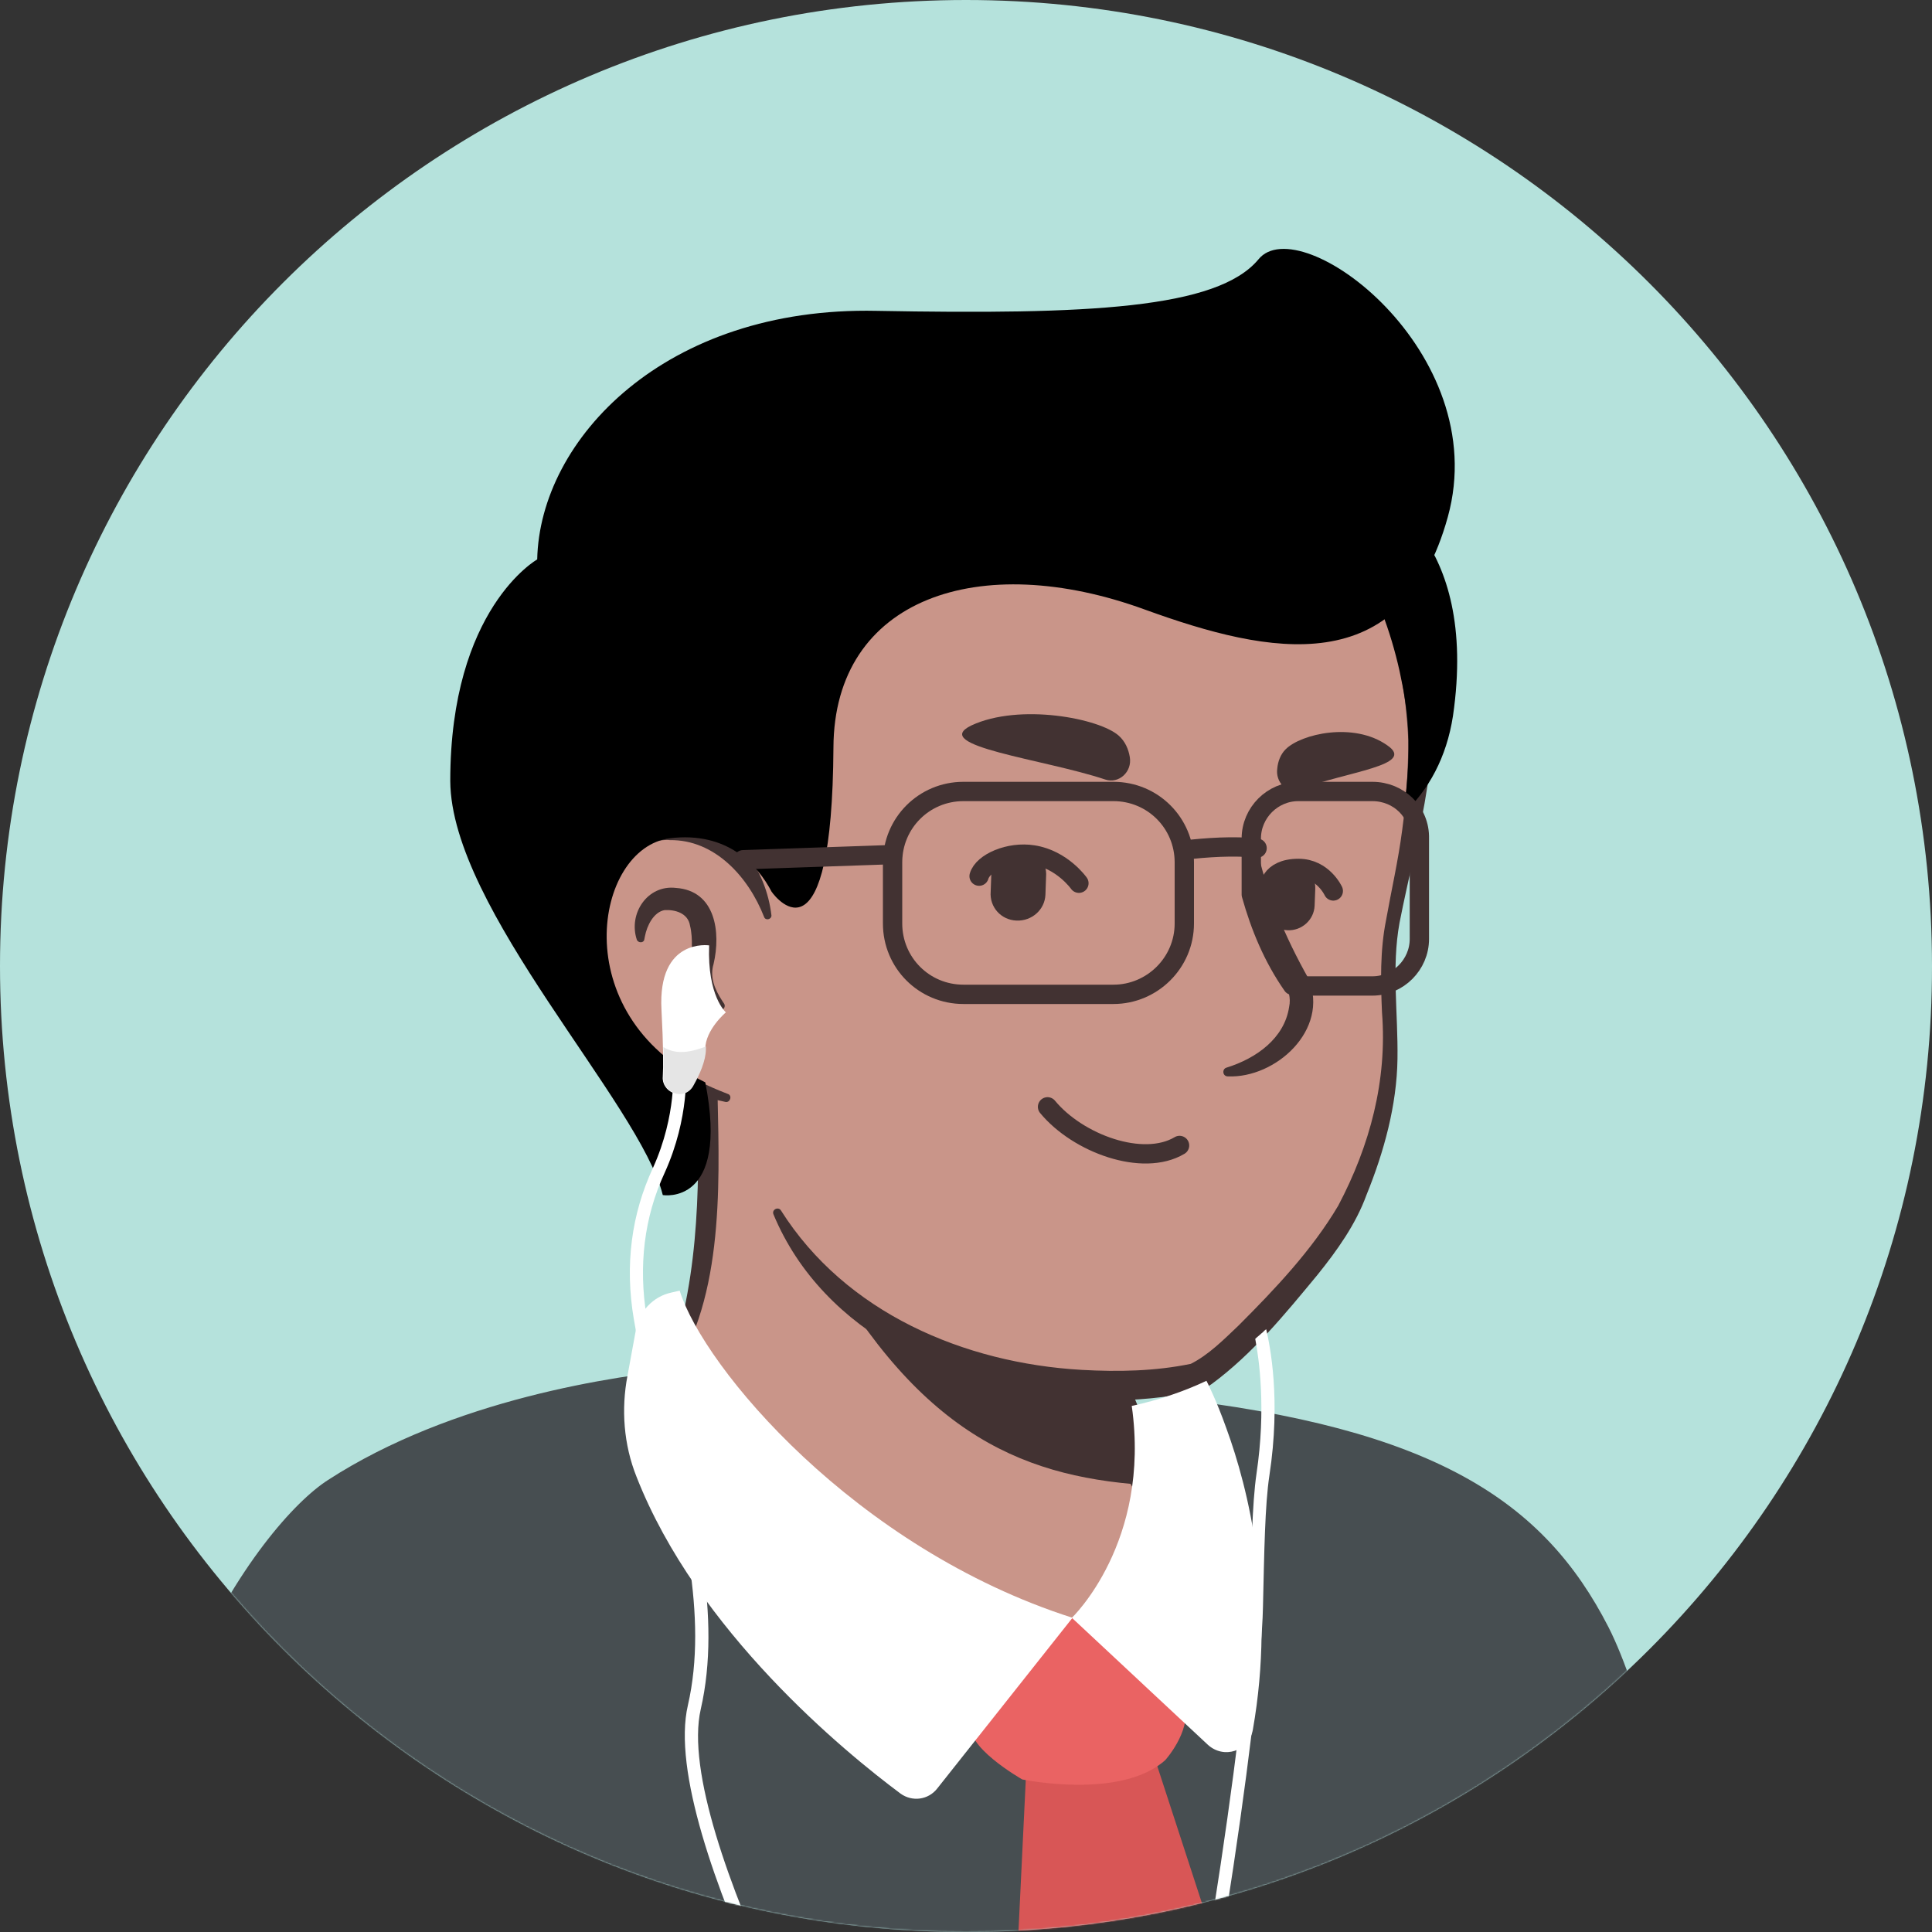 <svg width="1300" height="1300" viewBox="0 0 1300 1300" fill="none" xmlns="http://www.w3.org/2000/svg">
<rect x="0" y="0" width="1300" height="1300" fill="#333333" stroke="none"/>
<path d="M650 1300C290.71 1300 0 1008.86 0 650C0 290.71 291.141 0 650 0C1009.29 0 1300 291.141 1300 650C1300.43 1009.29 1009.29 1300 650 1300Z" fill="#B5E2DC"/>
<mask id="mask0_26_635" style="mask-type:alpha" maskUnits="userSpaceOnUse" x="0" y="0" width="1301" height="1300">
<path d="M650 1300C290.71 1300 0 1008.86 0 650C0 290.71 291.141 0 650 0C1009.29 0 1300 291.141 1300 650C1300.43 1009.29 1009.29 1300 650 1300Z" fill="#F7C0B5"/>
</mask>
<g mask="url(#mask0_26_635)">
<path d="M785.88 1069.42C776.368 1116.08 714.768 1144.16 611.044 1102.04C503.244 1058.55 456.591 954.83 444.815 924.03C508.68 804.453 464.291 721.565 464.291 721.565C611.497 708.883 740.133 881 740.133 881L760.062 966.153C761.874 973.4 765.497 979.741 770.933 984.271C780.444 1001.03 791.768 1039.53 785.88 1069.42Z" fill="#C99589"/>
<path d="M442.552 925.389C451.158 912.253 456.593 896.853 460.217 881.906C467.011 850.653 469.276 818.947 469.729 787.241V775.465C468.37 763.688 464.293 751.459 459.764 740.588C453.876 726.094 475.164 717.036 481.958 731.53C482.864 733.341 482.864 736.512 482.864 738.324C484.223 799.924 486.94 879.188 447.988 930.371C445.27 933.088 439.835 929.012 442.552 925.389Z" fill="#423232"/>
<path d="M745.115 880.095C751.91 884.171 754.174 889.607 755.08 895.042C757.798 905.912 756.892 917.689 759.61 929.012C761.874 939.883 768.668 950.301 770.48 961.624C772.745 973.401 779.539 998.312 782.257 1010.54C783.162 1013.26 781.351 1016.43 778.18 1016.88C776.368 1017.34 775.01 1016.88 773.651 1015.98C767.763 1010.99 765.045 1006.01 761.421 999.671C755.533 988.801 751.457 978.836 747.833 966.606C744.663 955.736 746.021 943.959 743.304 932.636C741.039 921.765 734.698 911.348 732.433 900.024C731.074 894.589 730.621 888.701 734.698 881.906C737.415 879.189 741.945 878.283 745.115 880.095Z" fill="#423232"/>
<path d="M777.729 999.671C691.217 995.141 620.558 967.965 551.711 845.218C609.687 896.4 678.082 915.877 750.099 924.936L759.611 966.606C761.423 973.853 772.293 995.141 777.729 999.671Z" fill="#423232"/>
<path d="M774.107 982.912C789.507 1011.9 798.566 1048.14 789.054 1080.29C781.807 1102.94 760.972 1119.7 738.325 1126.04C685.783 1140.08 625.089 1117.89 578.436 1092.98C520.913 1060.82 478.336 1006.92 451.16 948.036C449.348 943.506 455.689 939.883 458.407 944.412C467.919 963.436 478.789 982.006 491.019 998.765C503.248 1015.98 517.289 1031.83 533.142 1045.87C579.342 1087.54 641.848 1113.36 704.354 1113.36C768.672 1111.55 793.13 1077.58 778.183 1015.07C775.919 1005.11 772.295 994.689 767.313 986.083C764.595 982.459 771.389 978.383 774.107 982.912Z" fill="#423232"/>
<path d="M949.393 438.93C957.546 476.977 961.623 507.777 939.429 609.236C917.687 710.241 970.682 731.077 845.217 892.777C794.035 958.906 669.929 940.336 569.376 871.941C535.405 848.841 520.911 789.506 495.546 747.383C475.617 714.318 466.558 748.741 440.287 720.206C404.505 681.253 361.476 602.894 382.764 464.294C417.187 239.636 595.193 213.365 726.999 238.277C859.711 263.641 927.652 338.83 949.393 438.93Z" fill="#C99589"/>
<path d="M462.934 760.518C452.517 742.853 438.929 727.453 426.246 711.147C414.017 694.388 404.052 675.818 395.899 656.794C341.999 524.536 362.834 338.377 495.093 260.471C549.899 228.765 616.029 221.065 677.629 226.047C809.435 235.559 930.37 296.253 958.905 435.759C974.305 497.359 953.47 560.771 941.693 621.012C936.258 650.906 940.787 681.706 940.334 712.506C939.882 743.759 931.276 775.012 919.499 804C912.252 823.93 899.57 841.594 886.434 857.9C864.693 884.171 842.952 910.894 815.323 931.277C808.982 935.806 797.658 938.071 789.958 938.977C768.67 942.147 747.834 943.053 726.546 941.694C643.205 938.071 553.976 897.759 520.458 817.135C519.099 813.965 523.629 811.7 525.44 814.418C568.923 883.265 648.64 917.236 727.905 921.765C752.364 923.124 777.276 922.671 801.281 917.688C813.058 911.8 823.476 901.383 833.44 891.871C857.899 867.412 882.811 841.141 900.476 811.247C921.764 770.936 933.54 727 929.917 681.253C929.011 660.871 928.558 639.583 932.634 619.2C936.258 598.818 940.787 579.341 943.505 558.506C946.223 538.577 947.582 518.194 947.582 498.265C945.317 439.836 926.293 379.594 889.152 334.3C807.17 232.389 613.311 205.665 504.152 275.418C435.305 317.994 403.146 397.712 392.729 475.165C376.876 568.018 381.405 659.512 455.234 727L476.976 749.647C485.582 759.612 470.182 771.388 462.934 760.518Z" fill="#423232"/>
<path d="M516.38 616.482C516.38 616.482 502.339 548.541 436.209 556.694C379.139 563.941 359.209 700.729 488.75 738.776" fill="#C99589"/>
<path d="M482.864 679.441C472.446 673.553 465.199 663.589 464.746 651.359C465.199 642.3 466.558 631.883 464.293 622.824C462.934 614.218 453.875 611.953 447.081 612.406C439.834 613.765 435.305 622.824 433.946 630.071C433.946 630.524 433.493 631.883 433.493 632.336C433.04 634.6 429.417 634.6 428.511 632.336C422.623 614.671 435.758 595.194 454.781 597.459C481.505 599.271 485.128 627.353 480.146 648.641C477.428 657.7 481.052 665.853 486.034 673.553L486.94 674.912C489.205 677.63 485.581 681.253 482.864 679.441Z" fill="#423232"/>
<path d="M845.216 568.471C852.01 600.629 864.692 630.523 880.545 658.606C894.586 693.029 858.351 725.641 826.192 724.282C822.569 724.282 822.116 719.3 825.286 718.394C845.669 712.053 864.239 698.465 867.41 677.629C868.769 671.288 866.957 665.853 863.786 660.418C848.839 632.335 839.78 600.176 842.045 568.471C842.045 566.206 845.216 566.206 845.216 568.471Z" fill="#423232"/>
<path d="M514.117 616.936C503.699 590.212 481.052 564.847 450.705 565.3C447.987 564.847 443.458 565.753 440.74 565.753C433.04 566.206 426.699 568.924 420.811 574.359C391.823 603.347 396.805 654.53 420.358 686.689C428.511 698.012 438.929 707.977 450.705 716.13C462.482 724.283 475.617 730.624 489.658 736.059C492.829 736.965 491.47 741.947 488.299 741.494C457.952 735.153 428.964 720.206 409.034 695.294C378.234 658.153 371.893 596.1 408.581 559.865C416.734 552.618 428.058 547.183 439.381 547.183C443.005 547.183 448.44 546.277 452.064 547.183C471.087 548.089 489.205 557.6 500.982 572.547C511.399 585.23 517.287 600.63 519.099 616.03C519.099 618.747 515.023 619.653 514.117 616.936Z" fill="#423232"/>
<path d="M1171.47 1471.21L73.833 1446.95C62.566 1170.48 176.1 1024.45 220.733 995.847C304.367 941.68 413.133 925.647 464.267 920.88C477.267 952.947 526.666 1058.25 629.366 1099.85C728.6 1140.15 787.533 1113.28 796.633 1068.65C802.266 1040.05 784.5 993.247 775.4 978.08C770.2 973.747 766.733 967.247 765 960.747L761.533 946.447C768.9 944.714 776.266 942.98 783.633 940.38C965.2 960.747 1038.87 1010.15 1082.2 1094.65C1126.83 1181.75 1171.47 1471.21 1171.47 1471.21Z" fill="#474E51"/>
<path d="M266.233 1469.48C266.233 1469.48 260.6 1329.08 254.967 1303.08" stroke="#544D4D" stroke-width="13" stroke-miterlimit="10" stroke-linecap="round" stroke-linejoin="round"/>
<path d="M1034.1 1469.48C1034.1 1469.48 1021.1 1382.38 1021.1 1367.21C1021.1 1352.48 1032.37 1303.95 1034.1 1261.48" stroke="#544D4D" stroke-width="13" stroke-miterlimit="10" stroke-linecap="round" stroke-linejoin="round"/>
<path d="M690.466 1192.58L674.866 1515.85C674.866 1515.85 812.233 1609.45 812.233 1606.85C812.233 1604.25 877.233 1490.71 877.233 1490.71L775.833 1179.58C775.833 1179.58 762.833 1193.01 690.466 1192.58Z" fill="#D85656"/>
<path d="M721.666 1088.58C721.666 1088.58 662.299 1144.48 654.499 1159.21C646.699 1173.95 687.866 1197.35 687.866 1197.35C687.866 1197.35 754.166 1211.21 784.066 1184.35C784.066 1184.35 800.966 1165.71 797.499 1147.95C794.466 1130.61 721.666 1088.58 721.666 1088.58Z" fill="#EA6363"/>
<path d="M451.7 869.747L457.333 868.447C473.366 920.014 575.2 1041.78 721.666 1088.58L630.666 1203.41C624.6 1211.21 613.766 1212.51 605.966 1206.88C568.7 1179.15 469.033 1097.68 428.3 993.68C419.633 972.014 417.9 948.18 422.233 925.647L427.866 894.88C430.033 882.314 439.566 872.347 451.7 869.747Z" fill="white"/>
<path d="M843 1163.98C840.4 1178.28 823.5 1183.91 812.666 1173.95L721.233 1088.58C721.233 1088.58 774.533 1037.88 761.533 946.014C779.3 942.114 796.2 936.48 811.8 929.114C812.233 929.98 818.3 941.68 825.233 961.18C839.966 1001.48 858.6 1075.58 843 1163.98Z" fill="white"/>
<path d="M683.943 619.439C673.543 619.006 665.743 610.339 666.61 599.939L667.043 587.806C667.476 577.406 676.143 569.606 686.543 570.473C696.943 570.906 704.743 579.573 703.876 589.973L703.443 602.106C703.01 612.073 694.343 619.873 683.943 619.439Z" fill="#423232"/>
<path d="M866.375 625.939C856.842 625.506 849.475 617.272 849.909 607.739L850.342 596.472C850.775 586.939 859.009 579.572 868.542 580.006C878.075 580.439 885.442 588.672 885.009 598.206L884.575 609.472C884.142 619.006 875.909 626.372 866.375 625.939Z" fill="#423232"/>
<path d="M725.977 594.306C725.977 594.306 714.71 578.273 695.21 575.239C679.177 572.639 661.41 580.439 658.81 589.539" stroke="#423232" stroke-width="13" stroke-miterlimit="10" stroke-linecap="round" stroke-linejoin="round"/>
<path d="M853.809 598.206C853.809 598.206 853.809 584.339 873.743 584.339C890.209 584.339 897.143 599.506 897.143 599.506" stroke="#423232" stroke-width="13" stroke-miterlimit="10" stroke-linecap="round" stroke-linejoin="round"/>
<path d="M743.743 524.539C752.843 527.573 761.942 519.339 760.209 509.373C759.342 504.173 757.176 498.973 752.843 495.073C739.843 483.373 686.109 472.973 653.609 488.139C625.009 502.006 702.143 510.673 743.743 524.539Z" fill="#423232"/>
<path d="M873.308 531.473C865.941 534.073 858.141 526.273 859.441 517.173C859.874 512.406 861.608 507.639 865.074 504.173C875.474 493.773 911.008 485.539 933.541 501.573C953.041 515.006 907.108 518.906 873.308 531.473Z" fill="#423232"/>
<path d="M793.697 770.764C768.997 785.497 725.231 769.464 704.864 744.764" stroke="#423232" stroke-width="13" stroke-miterlimit="10" stroke-linecap="round" stroke-linejoin="round"/>
<path d="M974.206 347.827C943.44 459.194 854.173 440.56 770.54 410.227C659.173 369.494 561.24 402.427 560.806 502.96C559.94 650.294 523.106 605.66 519.206 600.027C509.673 581.827 489.306 559.294 450.74 564.06C400.04 570.56 380.106 682.36 474.573 728.294C491.04 811.927 445.973 804.127 445.973 804.127C430.806 742.594 303.406 611.727 302.973 525.494C302.973 409.36 361.473 376.427 361.473 376.427C363.206 295.394 447.706 206.127 589.84 209.16C731.973 211.76 819.073 207.86 846.806 174.494C874.539 140.26 1004.97 236.46 974.206 347.827Z" fill="black"/>
<path d="M977.673 481.727C973.34 509.894 961.206 531.56 944.306 547.594C950.806 500.36 947.34 477.827 941.706 451.394C929.573 397.227 903.573 350.427 860.24 315.76C881.906 314.027 904.006 318.794 923.94 331.36C923.94 330.927 995.44 359.96 977.673 481.727Z" fill="black"/>
<path d="M477.159 636.126C477.159 636.126 442.492 630.926 445.092 679.459C446.392 704.159 446.392 717.593 445.959 724.526C445.525 729.293 448.559 733.626 452.892 735.359C458.092 737.526 463.725 735.359 466.325 730.159C470.225 723.226 474.559 713.693 474.559 705.893C474.559 692.893 488.425 681.193 488.425 681.193C488.425 681.193 475.859 670.359 477.159 636.126Z" fill="white"/>
<path d="M582.025 1471.59C578.558 1467.69 442.492 1234.99 462.858 1147.46C476.725 1087.23 458.525 1017.89 442.492 956.793C435.992 931.659 429.925 908.259 426.458 887.459C420.392 851.493 424.725 817.259 439.458 785.626C455.492 750.093 452.892 719.326 452.892 718.893L461.558 718.026C461.558 719.326 464.158 751.826 447.258 789.093C433.392 818.993 429.492 851.926 435.125 886.159C438.592 906.526 444.658 929.926 451.158 955.059C467.625 1017.03 485.825 1087.66 471.525 1150.06C452.458 1233.26 588.092 1465.96 588.958 1466.83L582.025 1471.59Z" fill="white"/>
<path d="M446.392 704.593C446.826 714.126 446.392 720.626 446.392 724.526C445.959 729.292 448.992 733.626 453.326 735.359C458.526 737.526 464.159 735.359 466.759 730.159C470.659 723.226 474.992 713.692 474.992 705.892C474.992 705.459 474.992 704.592 474.992 704.159C465.892 707.626 455.492 710.226 446.392 704.593Z" fill="#E5E5E5"/>
<path d="M854.159 992.759C851.125 1012.69 850.692 1044.33 849.825 1081.16C848.525 1152.23 806.492 1429.13 786.125 1472.89L778.325 1469.43C797.825 1426.96 839.859 1151.36 841.159 1081.16C842.025 1044.33 842.459 1012.26 845.492 991.459C851.992 947.693 847.225 914.759 844.625 900.893C845.925 899.593 847.225 898.726 848.525 897.426C849.825 896.559 850.692 895.259 851.992 894.393C854.592 905.659 861.959 941.626 854.159 992.759Z" fill="white"/>
<path d="M749.232 669.067H648.266C621.832 669.067 600.599 647.834 600.599 621.4V580.234C600.599 553.8 621.832 532.567 648.266 532.567H749.232C775.666 532.567 796.899 553.8 796.899 580.234V621.4C796.899 647.834 775.232 669.067 749.232 669.067Z" stroke="#423232" stroke-width="13" stroke-miterlimit="10" stroke-linecap="round" stroke-linejoin="round"/>
<path d="M923.432 532.567H873.599C856.266 532.567 841.966 546.867 841.966 564.2V601.9C848.032 623.567 856.699 644.367 869.699 663C870.999 663 872.299 663.434 873.599 663.434H923.432C940.766 663.434 955.066 649.134 955.066 631.8V564.2C955.499 546.434 941.199 532.567 923.432 532.567Z" stroke="#423232" stroke-width="13" stroke-miterlimit="10" stroke-linecap="round" stroke-linejoin="round"/>
<path d="M796.899 572C811.633 570.267 830.266 568.967 845.866 570.7" stroke="#423232" stroke-width="13" stroke-miterlimit="10" stroke-linecap="round" stroke-linejoin="round"/>
<path d="M600.599 575.034L500.066 578.5" stroke="#423232" stroke-width="13" stroke-miterlimit="10" stroke-linecap="round" stroke-linejoin="round"/>
</g>
</svg>
